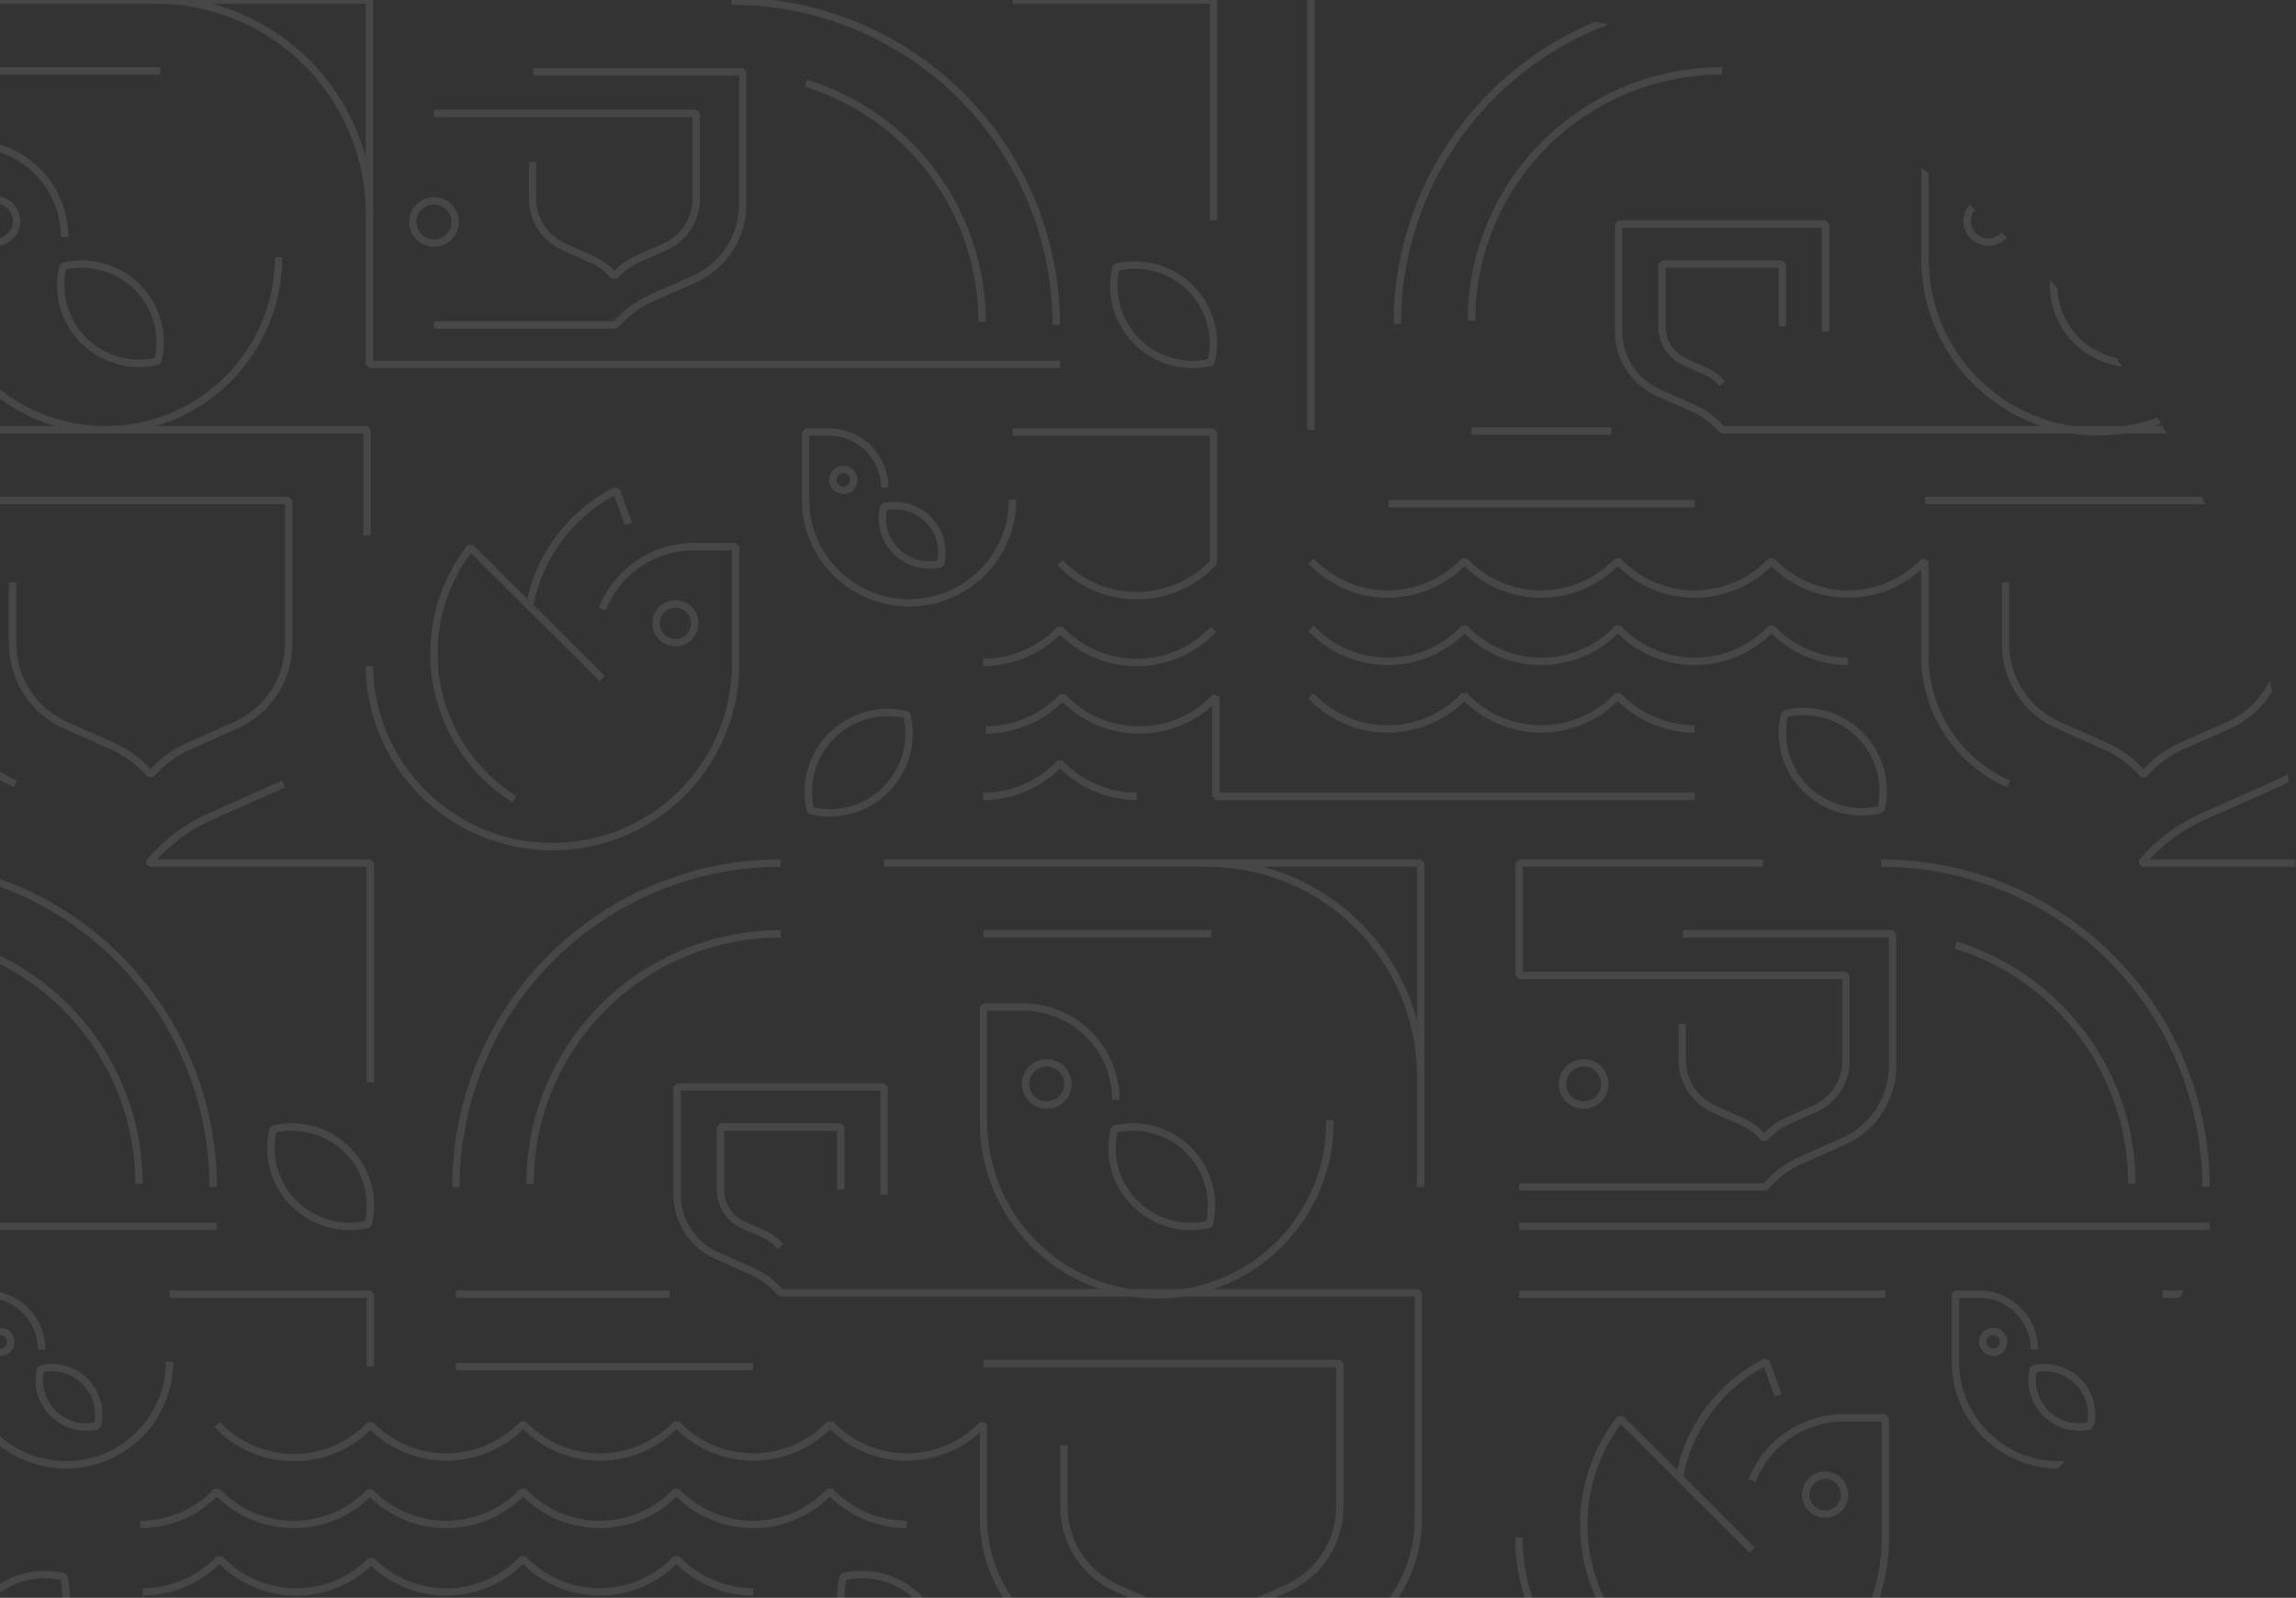 <svg width="467" height="325" viewBox="0 0 467 325" fill="none" xmlns="http://www.w3.org/2000/svg">
<rect x="0" y="0" width="467" height="325" fill="#333333" stroke="none"/>
<g opacity="0.1">
<g clip-path="url(#clip0_1143_18354)">
<path d="M8.666 335.96C6.697 337.919 4.255 339.338 1.576 340.08C-1.103 340.823 -3.929 340.865 -6.629 340.202C-7.286 337.507 -7.235 334.69 -6.482 332.021C-5.729 329.351 -4.299 326.921 -2.33 324.963C-0.36 323.006 2.082 321.587 4.761 320.844C7.44 320.102 10.266 320.06 12.966 320.723C13.624 323.417 13.574 326.235 12.821 328.904C12.068 331.573 10.636 334.004 8.666 335.96V335.96Z" stroke="white" stroke-width="1.5" stroke-linejoin="bevel"/>
<path d="M70.665 233.923C72.607 235.862 74.015 238.269 74.752 240.91C75.489 243.551 75.53 246.337 74.871 248.998C72.2 249.644 69.407 249.594 66.761 248.851C64.115 248.108 61.706 246.698 59.765 244.757C57.825 242.816 56.418 240.41 55.682 237.769C54.945 235.128 54.903 232.343 55.56 229.682C58.231 229.035 61.024 229.085 63.67 229.828C66.316 230.571 68.725 231.981 70.665 233.923V233.923Z" stroke="white" stroke-width="1.5" stroke-linejoin="bevel"/>
<path d="M43.351 241.402C43.351 232.753 41.642 224.189 38.322 216.199C35.003 208.208 30.138 200.948 24.004 194.833C17.87 188.717 10.589 183.866 2.575 180.557C-5.439 177.248 -14.028 175.545 -22.702 175.545" stroke="white" stroke-width="1.5" stroke-linejoin="bevel"/>
<path d="M-96.353 249.451H44.11" stroke="white" stroke-width="1.5" stroke-linejoin="bevel"/>
<path d="M17.294 280.974C18.455 282.134 19.297 283.572 19.737 285.15C20.177 286.729 20.201 288.394 19.806 289.984C18.209 290.373 16.538 290.344 14.955 289.901C13.372 289.458 11.931 288.615 10.77 287.454C9.609 286.294 8.768 284.854 8.328 283.274C7.888 281.695 7.864 280.029 8.258 278.437C9.856 278.049 11.527 278.078 13.11 278.523C14.693 278.967 16.134 279.812 17.294 280.974V280.974Z" stroke="white" stroke-width="1.5" stroke-linejoin="bevel"/>
<path d="M-2.064 272.934C-2.064 273.354 -1.939 273.765 -1.705 274.114C-1.471 274.464 -1.138 274.736 -0.749 274.897C-0.359 275.058 0.069 275.1 0.483 275.018C0.896 274.936 1.276 274.734 1.574 274.436C1.872 274.139 2.075 273.761 2.157 273.348C2.24 272.936 2.197 272.509 2.036 272.12C1.875 271.732 1.601 271.4 1.251 271.167C0.901 270.933 0.488 270.809 0.067 270.809C-0.498 270.809 -1.04 271.033 -1.44 271.431C-1.84 271.83 -2.064 272.37 -2.064 272.934Z" stroke="white" stroke-width="1.5" stroke-linejoin="bevel"/>
<path d="M-4.92 46.595C-5.832 44.4 -4.787 41.884 -2.586 40.975C-0.384 40.066 2.139 41.108 3.051 43.303C3.962 45.498 2.917 48.014 0.716 48.923C-1.485 49.832 -4.008 48.79 -4.92 46.595Z" stroke="white" stroke-width="1.5" stroke-linejoin="bevel"/>
<path d="M2.569 118.438V130.976C2.57 134.476 3.587 137.902 5.499 140.838C7.411 143.774 10.135 146.094 13.342 147.519L22.75 151.686C25.792 153.034 28.49 155.048 30.643 157.58C32.798 155.049 35.496 153.035 38.537 151.686L47.95 147.519C51.155 146.094 53.879 143.773 55.79 140.837C57.701 137.901 58.718 134.476 58.718 130.976V101.807H-13.775" stroke="white" stroke-width="1.5" stroke-linejoin="bevel"/>
<path d="M27.899 58.388C29.842 60.328 31.25 62.734 31.987 65.375C32.724 68.016 32.765 70.802 32.106 73.463C29.437 74.109 26.646 74.059 24.002 73.318C21.358 72.577 18.95 71.169 17.01 69.231C15.069 67.293 13.662 64.889 12.924 62.251C12.186 59.613 12.141 56.83 12.794 54.17C15.463 53.518 18.256 53.564 20.902 54.303C23.548 55.042 25.958 56.449 27.899 58.388V58.388Z" stroke="white" stroke-width="1.5" stroke-linejoin="bevel"/>
<path d="M31.613 0C37.328 -1.29769e-07 42.988 1.123 48.268 3.304C53.549 5.485 58.347 8.682 62.388 12.713C66.429 16.743 69.634 21.527 71.821 26.793C74.007 32.059 75.132 37.702 75.131 43.401" stroke="white" stroke-width="1.5" stroke-linejoin="bevel"/>
<path d="M-13.812 14.414H32.572" stroke="white" stroke-width="1.5" stroke-linejoin="bevel"/>
<path d="M208.594 220.475C208.593 221.326 208.846 222.159 209.319 222.867C209.793 223.575 210.467 224.127 211.255 224.453C212.043 224.779 212.911 224.865 213.748 224.699C214.586 224.533 215.355 224.123 215.958 223.521C216.562 222.92 216.973 222.153 217.139 221.318C217.305 220.483 217.219 219.618 216.892 218.832C216.565 218.046 216.012 217.374 215.302 216.902C214.592 216.429 213.757 216.178 212.903 216.179C211.76 216.179 210.664 216.631 209.856 217.437C209.048 218.243 208.594 219.336 208.594 220.475V220.475Z" stroke="white" stroke-width="1.5" stroke-linejoin="bevel"/>
<path d="M317.802 220.475C317.801 221.326 318.053 222.158 318.526 222.866C319 223.574 319.673 224.126 320.461 224.452C321.25 224.778 322.117 224.864 322.954 224.699C323.791 224.533 324.56 224.124 325.164 223.523C325.768 222.921 326.179 222.155 326.346 221.32C326.513 220.486 326.428 219.621 326.101 218.835C325.775 218.048 325.222 217.376 324.513 216.903C323.803 216.431 322.969 216.178 322.115 216.178C320.972 216.178 319.876 216.631 319.067 217.436C318.258 218.242 317.803 219.335 317.802 220.475V220.475Z" stroke="white" stroke-width="1.5" stroke-linejoin="bevel"/>
<path d="M171.016 241.958V229.235H146.531V241.958C146.531 243.485 146.975 244.98 147.809 246.261C148.643 247.542 149.831 248.555 151.231 249.176L155.335 251C156.659 251.589 157.834 252.468 158.771 253.57" stroke="white" stroke-width="1.5" stroke-linejoin="bevel"/>
<path d="M216.409 293.971V306.505C216.41 310.005 217.428 313.43 219.34 316.366C221.252 319.302 223.976 321.623 227.182 323.048L236.59 327.215C239.634 328.559 242.333 330.574 244.483 333.109C246.634 330.574 249.333 328.559 252.377 327.215L261.785 323.048C264.984 321.617 267.7 319.294 269.605 316.359C271.51 313.423 272.523 310.001 272.52 306.505V277.336H200.037" stroke="white" stroke-width="1.5" stroke-linejoin="bevel"/>
<path d="M175.781 335.959C177.749 337.917 180.19 339.336 182.868 340.079C185.547 340.822 188.372 340.863 191.071 340.2C191.728 337.507 191.677 334.689 190.924 332.021C190.172 329.352 188.742 326.922 186.773 324.965C184.804 323.007 182.363 321.588 179.684 320.845C177.006 320.102 174.181 320.06 171.481 320.722C170.823 323.416 170.873 326.234 171.626 328.903C172.379 331.572 173.81 334.003 175.781 335.959V335.959Z" stroke="white" stroke-width="1.5" stroke-linejoin="bevel"/>
<path d="M414.01 335.96C412.041 337.919 409.6 339.338 406.92 340.08C404.241 340.823 401.415 340.865 398.715 340.202C398.058 337.507 398.109 334.69 398.862 332.021C399.615 329.351 401.045 326.921 403.014 324.963C404.984 323.006 407.426 321.587 410.105 320.844C412.784 320.102 415.61 320.06 418.31 320.723C418.968 323.417 418.918 326.235 418.165 328.904C417.412 331.573 415.981 334.004 414.01 335.96V335.96Z" stroke="white" stroke-width="1.5" stroke-linejoin="bevel"/>
<path d="M241.75 233.923C243.693 235.863 245.101 238.269 245.838 240.91C246.575 243.551 246.616 246.337 245.957 248.998C243.286 249.645 240.493 249.594 237.847 248.852C235.201 248.109 232.792 246.699 230.851 244.758C228.91 242.817 227.504 240.41 226.767 237.769C226.031 235.129 225.989 232.344 226.645 229.682C229.316 229.035 232.11 229.085 234.756 229.828C237.401 230.571 239.811 231.981 241.75 233.923V233.923Z" stroke="white" stroke-width="1.5" stroke-linejoin="bevel"/>
<path d="M476.01 233.923C477.952 235.863 479.359 238.27 480.096 240.91C480.833 243.551 480.875 246.337 480.217 248.998C477.546 249.644 474.752 249.594 472.106 248.851C469.461 248.108 467.051 246.698 465.11 244.757C463.17 242.816 461.763 240.41 461.027 237.769C460.29 235.128 460.248 232.343 460.905 229.682C463.576 229.035 466.369 229.085 469.015 229.828C471.661 230.571 474.07 231.981 476.01 233.923V233.923Z" stroke="white" stroke-width="1.5" stroke-linejoin="bevel"/>
<path d="M184.412 310.073C181.488 310.062 178.597 309.46 175.914 308.303C173.231 307.146 170.811 305.458 168.8 303.341C168.499 303.656 168.183 303.962 167.872 304.267C165.824 306.192 163.415 307.695 160.784 308.69C158.152 309.686 155.35 310.154 152.537 310.068C149.724 309.982 146.956 309.343 144.39 308.189C141.825 307.035 139.513 305.388 137.587 303.341C137.281 303.656 136.97 303.962 136.659 304.267C134.61 306.192 132.201 307.695 129.57 308.691C126.938 309.686 124.135 310.154 121.322 310.068C118.508 309.982 115.74 309.344 113.174 308.189C110.608 307.035 108.296 305.388 106.37 303.341C106.068 303.656 105.757 303.962 105.441 304.267C101.325 308.139 95.839 310.227 90.182 310.076C84.526 309.924 79.16 307.544 75.259 303.457C74.99 303.735 74.711 304.003 74.423 304.267C72.375 306.192 69.966 307.695 67.335 308.69C64.704 309.686 61.901 310.154 59.088 310.068C56.275 309.982 53.507 309.343 50.942 308.189C48.377 307.035 46.065 305.388 44.139 303.341C43.832 303.656 43.521 303.962 43.21 304.267C39.235 307.99 33.99 310.069 28.537 310.083" stroke="white" stroke-width="1.5" stroke-linejoin="bevel"/>
<path d="M480.682 303.341C480.381 303.656 480.065 303.962 479.754 304.267C477.707 306.194 475.298 307.698 472.667 308.695C470.035 309.691 467.232 310.159 464.419 310.073C461.605 309.987 458.836 309.348 456.271 308.193C453.706 307.038 451.394 305.389 449.469 303.341C449.163 303.656 448.852 303.962 448.541 304.267C444.566 307.991 439.322 310.072 433.868 310.087" stroke="white" stroke-width="1.5" stroke-linejoin="bevel"/>
<path d="M375.192 304.01C375.192 304.791 374.96 305.555 374.524 306.204C374.089 306.854 373.471 307.36 372.747 307.659C372.023 307.958 371.227 308.036 370.458 307.883C369.69 307.731 368.984 307.355 368.43 306.803C367.876 306.25 367.499 305.546 367.346 304.78C367.194 304.014 367.272 303.22 367.572 302.499C367.872 301.777 368.379 301.16 369.031 300.726C369.682 300.292 370.448 300.061 371.231 300.061C372.282 300.061 373.289 300.477 374.032 301.217C374.775 301.958 375.192 302.962 375.192 304.01Z" stroke="white" stroke-width="1.5" stroke-linejoin="bevel"/>
<path d="M361.68 283.816L359.2 276.964C354.641 279.268 350.676 282.59 347.616 286.672C344.555 290.754 342.481 295.486 341.555 300.498" stroke="white" stroke-width="1.5" stroke-linejoin="bevel"/>
<path d="M153.196 277.979H92.729" stroke="white" stroke-width="1.5" stroke-linejoin="bevel"/>
<path d="M107.8 240.757C107.805 227.279 113.178 214.354 122.739 204.825C132.299 195.296 145.263 189.943 158.78 189.943" stroke="white" stroke-width="1.5" stroke-linejoin="bevel"/>
<path d="M448.687 241.402C448.687 232.753 446.978 224.189 443.659 216.199C440.339 208.208 435.474 200.948 429.34 194.833C423.207 188.717 415.925 183.866 407.911 180.557C399.897 177.248 391.308 175.545 382.634 175.545" stroke="white" stroke-width="1.5" stroke-linejoin="bevel"/>
<path d="M245.456 175.545C256.997 175.545 268.066 180.117 276.227 188.255C284.389 196.392 288.974 207.429 288.974 218.937" stroke="white" stroke-width="1.5" stroke-linejoin="bevel"/>
<path d="M308.985 249.451H449.448" stroke="white" stroke-width="1.5" stroke-linejoin="bevel"/>
<path d="M422.64 280.977C423.8 282.137 424.64 283.576 425.081 285.154C425.521 286.732 425.545 288.397 425.152 289.987C423.555 290.374 421.885 290.343 420.304 289.899C418.722 289.455 417.282 288.612 416.122 287.452C414.962 286.291 414.122 284.853 413.681 283.274C413.241 281.696 413.216 280.031 413.608 278.44C415.205 278.053 416.876 278.084 418.458 278.528C420.04 278.973 421.48 279.816 422.64 280.977V280.977Z" stroke="white" stroke-width="1.5" stroke-linejoin="bevel"/>
<path d="M403.272 272.934C403.272 273.354 403.397 273.765 403.631 274.114C403.865 274.464 404.198 274.736 404.588 274.897C404.977 275.058 405.406 275.1 405.819 275.018C406.233 274.936 406.612 274.734 406.91 274.436C407.208 274.139 407.411 273.761 407.494 273.348C407.576 272.936 407.534 272.509 407.372 272.12C407.211 271.732 406.938 271.4 406.587 271.167C406.237 270.933 405.825 270.809 405.403 270.809C404.838 270.809 404.296 271.033 403.896 271.431C403.497 271.83 403.272 272.37 403.272 272.934Z" stroke="white" stroke-width="1.5" stroke-linejoin="bevel"/>
<path d="M342.294 189.943H384.934V216.848C384.937 220.08 384 223.244 382.236 225.956C380.473 228.668 377.958 230.811 374.997 232.127L366.314 235.984C363.513 237.229 361.03 239.087 359.047 241.419H308.991" stroke="white" stroke-width="1.5" stroke-linejoin="bevel"/>
<path d="M83.957 45.146C83.957 45.997 84.21 46.828 84.684 47.536C85.159 48.243 85.832 48.794 86.62 49.12C87.409 49.445 88.276 49.531 89.113 49.365C89.95 49.199 90.718 48.789 91.322 48.187C91.925 47.586 92.336 46.819 92.502 45.985C92.668 45.151 92.583 44.286 92.257 43.5C91.93 42.714 91.377 42.042 90.668 41.57C89.958 41.097 89.124 40.845 88.271 40.845C87.127 40.845 86.03 41.298 85.221 42.105C84.412 42.911 83.957 44.005 83.957 45.146Z" stroke="white" stroke-width="1.5" stroke-linejoin="bevel"/>
<path d="M180.148 160.633C178.18 162.591 175.738 164.01 173.06 164.752C170.381 165.494 167.556 165.535 164.857 164.87C164.198 162.175 164.248 159.357 165 156.687C165.752 154.017 167.181 151.586 169.15 149.627C171.119 147.668 173.561 146.249 176.241 145.505C178.92 144.762 181.747 144.719 184.447 145.382C185.107 148.078 185.058 150.899 184.305 153.571C183.552 156.242 182.12 158.675 180.148 160.633V160.633Z" stroke="white" stroke-width="1.5" stroke-linejoin="bevel"/>
<path d="M242.148 58.599C244.085 60.542 245.487 62.95 246.219 65.591C246.951 68.231 246.988 71.015 246.327 73.674C243.656 74.321 240.862 74.271 238.217 73.528C235.571 72.785 233.161 71.376 231.221 69.434C229.281 67.493 227.875 65.086 227.139 62.445C226.403 59.804 226.362 57.019 227.019 54.358C229.694 53.706 232.492 53.753 235.143 54.496C237.793 55.239 240.206 56.653 242.148 58.599V58.599Z" stroke="white" stroke-width="1.5" stroke-linejoin="bevel"/>
<path d="M246.822 128.013C246.516 128.328 246.204 128.634 245.893 128.939C243.845 130.864 241.436 132.367 238.804 133.363C236.172 134.358 233.37 134.826 230.556 134.74C227.743 134.654 224.974 134.016 222.408 132.861C219.843 131.707 217.531 130.06 215.604 128.013C215.303 128.328 214.991 128.634 214.676 128.939C210.693 132.659 205.441 134.729 199.984 134.731" stroke="white" stroke-width="1.5" stroke-linejoin="bevel"/>
<path d="M141.341 126.781C141.342 127.563 141.11 128.327 140.675 128.977C140.24 129.627 139.622 130.134 138.898 130.434C138.174 130.733 137.377 130.812 136.608 130.659C135.84 130.507 135.133 130.131 134.579 129.578C134.025 129.026 133.648 128.322 133.495 127.555C133.342 126.789 133.421 125.994 133.722 125.272C134.022 124.55 134.53 123.934 135.182 123.5C135.834 123.066 136.601 122.836 137.385 122.836C138.433 122.838 139.439 123.254 140.181 123.993C140.922 124.733 141.34 125.735 141.341 126.781Z" stroke="white" stroke-width="1.5" stroke-linejoin="bevel"/>
<path d="M127.82 106.582L125.341 99.734C120.781 102.039 116.817 105.362 113.756 109.445C110.695 113.528 108.622 118.26 107.696 123.273" stroke="white" stroke-width="1.5" stroke-linejoin="bevel"/>
<path d="M214.834 66.075C214.835 57.426 213.127 48.862 209.808 40.871C206.489 32.881 201.624 25.62 195.491 19.505C189.358 13.389 182.077 8.537 174.063 5.227C166.05 1.917 157.461 0.214 148.787 0.214" stroke="white" stroke-width="1.5" stroke-linejoin="bevel"/>
<path d="M231.213 161.984C228.288 161.973 225.396 161.371 222.712 160.213C220.027 159.055 217.607 157.365 215.597 155.247C215.295 155.562 214.979 155.867 214.668 156.173C210.694 159.897 205.449 161.977 199.995 161.993" stroke="white" stroke-width="1.5" stroke-linejoin="bevel"/>
<path d="M188.778 105.648C189.939 106.807 190.78 108.245 191.22 109.824C191.661 111.402 191.684 113.067 191.29 114.658C189.693 115.043 188.024 115.012 186.443 114.567C184.862 114.123 183.423 113.28 182.264 112.12C181.104 110.96 180.264 109.521 179.824 107.943C179.384 106.365 179.359 104.701 179.751 103.111C181.347 102.724 183.017 102.754 184.598 103.199C186.179 103.643 187.619 104.487 188.778 105.648V105.648Z" stroke="white" stroke-width="1.5" stroke-linejoin="bevel"/>
<path d="M169.397 97.611C169.397 98.031 169.522 98.442 169.756 98.792C169.99 99.141 170.323 99.413 170.712 99.574C171.102 99.735 171.53 99.777 171.944 99.695C172.357 99.613 172.737 99.411 173.035 99.114C173.333 98.817 173.536 98.438 173.618 98.026C173.701 97.613 173.659 97.186 173.497 96.798C173.336 96.409 173.063 96.078 172.712 95.844C172.362 95.611 171.95 95.486 171.528 95.486C170.963 95.486 170.421 95.71 170.021 96.108C169.621 96.507 169.397 97.047 169.397 97.611V97.611Z" stroke="white" stroke-width="1.5" stroke-linejoin="bevel"/>
<path d="M108.442 14.619H151.083V41.524C151.086 44.756 150.149 47.92 148.385 50.632C146.621 53.343 144.107 55.487 141.146 56.803L132.463 60.66C129.662 61.905 127.178 63.762 125.196 66.095H88.271" stroke="white" stroke-width="1.5" stroke-linejoin="bevel"/>
<path d="M200.025 189.943H246.408" stroke="white" stroke-width="1.5" stroke-linejoin="bevel"/>
<path d="M400.093 44.939C400.093 45.79 400.346 46.622 400.82 47.33C401.295 48.037 401.969 48.588 402.757 48.914C403.546 49.239 404.413 49.324 405.25 49.158C406.087 48.991 406.856 48.581 407.459 47.979C408.062 47.377 408.472 46.61 408.638 45.776C408.804 44.941 408.718 44.076 408.391 43.29C408.064 42.504 407.51 41.833 406.8 41.361C406.09 40.889 405.255 40.637 404.402 40.638C403.836 40.638 403.275 40.749 402.752 40.966C402.229 41.182 401.754 41.499 401.353 41.898C400.953 42.298 400.636 42.772 400.42 43.294C400.203 43.816 400.092 44.375 400.093 44.939Z" stroke="white" stroke-width="1.5" stroke-linejoin="bevel"/>
<path d="M362.525 66.424V53.706H338.04V66.429C338.04 67.955 338.484 69.449 339.318 70.73C340.152 72.01 341.34 73.022 342.739 73.642L346.844 75.466C348.169 76.056 349.344 76.936 350.28 78.041" stroke="white" stroke-width="1.5" stroke-linejoin="bevel"/>
<path d="M407.915 118.438V130.976C407.915 134.476 408.933 137.902 410.845 140.838C412.757 143.774 415.481 146.094 418.688 147.519L428.095 151.686C431.137 153.034 433.836 155.048 435.989 157.58C438.142 155.048 440.841 153.034 443.883 151.686L453.29 147.519C456.497 146.094 459.221 143.774 461.133 140.838C463.045 137.902 464.063 134.476 464.063 130.976V101.807H391.533" stroke="white" stroke-width="1.5" stroke-linejoin="bevel"/>
<path d="M367.281 160.423C369.249 162.381 371.691 163.8 374.369 164.543C377.047 165.286 379.873 165.328 382.572 164.664C383.229 161.971 383.178 159.154 382.426 156.485C381.673 153.816 380.243 151.386 378.274 149.429C376.305 147.472 373.864 146.054 371.185 145.311C368.506 144.569 365.681 144.527 362.981 145.191C362.324 147.884 362.374 150.701 363.127 153.369C363.881 156.038 365.311 158.467 367.281 160.423V160.423Z" stroke="white" stroke-width="1.5" stroke-linejoin="bevel"/>
<path d="M433.243 58.388C435.186 60.328 436.594 62.734 437.331 65.375C438.068 68.016 438.109 70.802 437.45 73.463C434.781 74.109 431.99 74.059 429.346 73.318C426.702 72.577 424.294 71.169 422.354 69.231C420.414 67.293 419.007 64.889 418.268 62.251C417.53 59.613 417.485 56.83 418.138 54.17C420.807 53.518 423.6 53.564 426.246 54.303C428.892 55.042 431.302 56.449 433.243 58.388Z" stroke="white" stroke-width="1.5" stroke-linejoin="bevel"/>
<path d="M375.913 134.542C372.987 134.529 370.095 133.923 367.412 132.762C364.728 131.601 362.309 129.908 360.301 127.787C360 128.102 359.684 128.408 359.373 128.713C357.326 130.639 354.917 132.144 352.286 133.14C349.654 134.137 346.851 134.605 344.038 134.519C341.224 134.433 338.455 133.794 335.89 132.639C333.325 131.484 331.013 129.835 329.088 127.787C328.782 128.102 328.471 128.408 328.16 128.713C326.112 130.639 323.703 132.143 321.071 133.139C318.439 134.135 315.636 134.604 312.823 134.518C310.009 134.432 307.24 133.793 304.674 132.638C302.108 131.483 299.796 129.835 297.871 127.787C297.561 128.096 297.252 128.404 296.942 128.713C294.894 130.639 292.485 132.143 289.854 133.139C287.222 134.135 284.419 134.604 281.605 134.518C278.791 134.432 276.022 133.793 273.456 132.638C270.891 131.483 268.579 129.835 266.653 127.787" stroke="white" stroke-width="1.5" stroke-linejoin="bevel"/>
<path d="M327.713 87.68H299.291" stroke="white" stroke-width="1.5" stroke-linejoin="bevel"/>
<path d="M344.696 102.441H282.432" stroke="white" stroke-width="1.5" stroke-linejoin="bevel"/>
<path d="M436.955 0C448.497 0 459.566 4.572 467.727 12.709C475.888 20.847 480.473 31.884 480.473 43.392" stroke="white" stroke-width="1.5" stroke-linejoin="bevel"/>
<path d="M391.533 14.414H437.916" stroke="white" stroke-width="1.5" stroke-linejoin="bevel"/>
<path d="M28.272 240.76C28.271 229.917 24.794 219.359 18.349 210.626C11.905 201.893 2.829 195.442 -7.552 192.215" stroke="white" stroke-width="1.5" stroke-linejoin="bevel"/>
<path d="M8.468 274.508C8.469 271.575 7.325 268.756 5.279 266.648C3.233 264.539 0.445 263.307 -2.495 263.211H-7.631V276.953C-7.631 282.521 -5.412 287.862 -1.463 291.8C2.486 295.737 7.842 297.95 13.427 297.95C19.012 297.95 24.368 295.737 28.317 291.8C32.267 287.862 34.485 282.521 34.485 276.953" stroke="white" stroke-width="1.5" stroke-linejoin="bevel"/>
<path d="M34.484 263.211H75.337V277.981" stroke="white" stroke-width="1.5" stroke-linejoin="bevel"/>
<path d="M13.132 48.19C13.132 43.282 11.219 38.566 7.796 35.039C4.374 31.511 -0.29 29.448 -5.21 29.286H-13.805V52.283C-13.805 61.601 -10.093 70.537 -3.485 77.125C3.123 83.714 12.085 87.415 21.429 87.415C30.774 87.415 39.736 83.714 46.344 77.125C52.951 70.537 56.664 61.601 56.664 52.283" stroke="white" stroke-width="1.5" stroke-linejoin="bevel"/>
<path d="M57.669 159.467L42.833 166.055C38.046 168.18 33.802 171.355 30.417 175.343L30.477 175.547H75.337V220.156" stroke="white" stroke-width="1.5" stroke-linejoin="bevel"/>
<path d="M-138.709 114.089C-136.784 116.137 -134.472 117.785 -131.906 118.94C-129.34 120.095 -126.571 120.734 -123.758 120.82C-120.944 120.906 -118.141 120.438 -115.509 119.441C-112.877 118.445 -110.468 116.941 -108.421 115.015C-108.111 114.707 -107.801 114.398 -107.492 114.089C-105.566 116.137 -103.254 117.785 -100.689 118.94C-98.123 120.095 -95.354 120.734 -92.54 120.82C-89.726 120.906 -86.923 120.438 -84.291 119.441C-81.659 118.445 -79.251 116.941 -77.203 115.015C-76.882 114.719 -76.571 114.413 -76.274 114.089C-74.349 116.137 -72.038 117.786 -69.472 118.941C-66.907 120.097 -64.138 120.735 -61.325 120.821C-58.511 120.908 -55.708 120.439 -53.077 119.443C-50.445 118.446 -48.037 116.942 -45.99 115.015C-45.669 114.719 -45.354 114.413 -45.061 114.089C-43.136 116.137 -40.824 117.785 -38.258 118.94C-35.692 120.095 -32.923 120.734 -30.109 120.82C-27.296 120.906 -24.493 120.438 -21.861 119.441C-19.229 118.445 -16.82 116.941 -14.772 115.015C-14.452 114.719 -14.141 114.413 -13.844 114.089V133.392C-13.843 138.912 -12.236 144.314 -9.218 148.943C-6.2 153.571 -1.9 157.227 3.161 159.468" stroke="white" stroke-width="1.5" stroke-linejoin="bevel"/>
<path d="M226.972 223.725C226.973 218.818 225.06 214.103 221.638 210.577C218.216 207.05 213.554 204.988 208.635 204.826H200.041V227.823C199.987 232.47 200.859 237.082 202.605 241.391C204.352 245.7 206.939 249.62 210.215 252.925C213.492 256.23 217.394 258.854 221.695 260.645C225.997 262.436 230.611 263.358 235.272 263.358C239.933 263.358 244.548 262.436 248.849 260.645C253.15 258.854 257.052 256.23 260.329 252.925C263.606 249.62 266.193 245.7 267.939 241.391C269.686 237.082 270.558 232.47 270.504 227.823" stroke="white" stroke-width="1.5" stroke-linejoin="bevel"/>
<path d="M288.974 241.402V175.545H179.826" stroke="white" stroke-width="1.5" stroke-linejoin="bevel"/>
<path d="M179.826 242.977V221.096H137.719V242.977C137.719 245.604 138.482 248.175 139.917 250.378C141.352 252.581 143.396 254.322 145.803 255.39L152.861 258.529C155.141 259.54 157.162 261.052 158.772 262.951H288.486V308.922C288.486 314.44 286.882 319.84 283.869 324.468C280.855 329.096 276.56 332.753 271.505 334.998L256.688 341.586C251.901 343.712 247.657 346.886 244.272 350.874C240.886 346.886 236.642 343.712 231.855 341.586L216.996 334.998C211.946 332.749 207.656 329.09 204.647 324.462C201.637 319.835 200.037 314.437 200.038 308.922V289.62C199.732 289.935 199.421 290.24 199.11 290.546C197.061 292.471 194.652 293.974 192.021 294.969C189.389 295.964 186.586 296.432 183.773 296.346C180.959 296.26 178.19 295.622 175.625 294.468C173.059 293.314 170.747 291.666 168.821 289.62C168.519 289.935 168.203 290.24 167.892 290.546C165.844 292.47 163.435 293.973 160.804 294.969C158.173 295.964 155.37 296.432 152.557 296.346C149.744 296.26 146.976 295.622 144.411 294.467C141.845 293.313 139.534 291.666 137.608 289.62C137.301 289.935 136.99 290.24 136.679 290.546C134.631 292.471 132.222 293.974 129.59 294.969C126.958 295.964 124.155 296.432 121.342 296.346C118.529 296.26 115.76 295.622 113.194 294.468C110.629 293.314 108.316 291.666 106.39 289.62C106.088 289.935 105.773 290.24 105.461 290.546C101.356 294.407 95.887 296.494 90.246 296.354C84.604 296.213 79.246 293.856 75.34 289.796C75.052 290.097 74.75 290.388 74.444 290.671C72.395 292.595 69.987 294.098 67.355 295.094C64.724 296.089 61.922 296.557 59.109 296.471C56.296 296.385 53.527 295.747 50.962 294.592C48.397 293.438 46.085 291.791 44.159 289.745" stroke="white" stroke-width="1.5" stroke-linejoin="bevel"/>
<path d="M356.373 301.121C357.801 297.477 360.269 294.33 363.472 292.069C366.675 289.808 370.472 288.534 374.394 288.403H383.458V312.715C383.513 317.626 382.59 322.5 380.743 327.053C378.896 331.607 376.162 335.75 372.698 339.242C369.234 342.735 365.11 345.507 360.564 347.4C356.019 349.292 351.141 350.266 346.215 350.266C341.289 350.266 336.412 349.292 331.866 347.4C327.321 345.507 323.196 342.735 319.733 339.242C316.269 335.75 313.535 331.607 311.688 327.053C309.841 322.5 308.918 317.626 308.973 312.715" stroke="white" stroke-width="1.5" stroke-linejoin="bevel"/>
<path d="M356.37 315.271L329.563 288.546C326.541 292.412 324.365 296.865 323.173 301.62C321.982 306.375 321.802 311.326 322.645 316.154C323.489 320.982 325.336 325.581 328.07 329.655C330.803 333.728 334.361 337.185 338.516 339.805" stroke="white" stroke-width="1.5" stroke-linejoin="bevel"/>
<path d="M136.212 263.211H92.722" stroke="white" stroke-width="1.5" stroke-linejoin="bevel"/>
<path d="M92.732 241.402C92.732 223.936 99.691 207.185 112.077 194.834C124.464 182.484 141.263 175.545 158.78 175.545" stroke="white" stroke-width="1.5" stroke-linejoin="bevel"/>
<path d="M433.608 240.76C433.607 229.917 430.13 219.359 423.686 210.626C417.241 201.893 408.166 195.442 397.784 192.215" stroke="white" stroke-width="1.5" stroke-linejoin="bevel"/>
<path d="M153.196 323.793C150.272 323.783 147.38 323.181 144.697 322.023C142.013 320.865 139.594 319.175 137.585 317.057C137.278 317.371 136.967 317.677 136.656 317.983C134.608 319.909 132.199 321.413 129.567 322.409C126.936 323.405 124.133 323.873 121.319 323.787C118.505 323.701 115.736 323.062 113.17 321.907C110.605 320.753 108.293 319.104 106.367 317.057C106.065 317.371 105.754 317.677 105.438 317.983C101.371 321.819 95.956 323.911 90.358 323.806C84.76 323.701 79.427 321.409 75.507 317.422C71.587 321.409 66.254 323.701 60.656 323.806C55.058 323.911 49.643 321.819 45.575 317.983C45.255 317.686 44.944 317.381 44.647 317.057C42.637 319.175 40.218 320.864 37.534 322.022C34.851 323.18 31.96 323.782 29.036 323.793" stroke="white" stroke-width="1.5" stroke-linejoin="bevel"/>
<path d="M383.453 350.875H481.178V317.076C479.253 319.124 476.942 320.773 474.377 321.928C471.811 323.083 469.042 323.722 466.229 323.808C463.415 323.894 460.612 323.426 457.981 322.429C455.349 321.433 452.941 319.929 450.894 318.002C450.574 317.706 450.262 317.4 449.965 317.076C447.956 319.194 445.536 320.883 442.853 322.041C440.169 323.199 437.278 323.802 434.354 323.813" stroke="white" stroke-width="1.5" stroke-linejoin="bevel"/>
<path d="M309.001 263.211H383.486" stroke="white" stroke-width="1.5" stroke-linejoin="bevel"/>
<path d="M413.805 274.508C413.806 271.575 412.663 268.757 410.618 266.649C408.573 264.541 405.787 263.308 402.847 263.211H397.707V276.953C397.707 282.521 399.925 287.862 403.874 291.8C407.824 295.737 413.18 297.95 418.765 297.95C424.35 297.95 429.706 295.737 433.655 291.8C437.604 287.862 439.823 282.521 439.823 276.953" stroke="white" stroke-width="1.5" stroke-linejoin="bevel"/>
<path d="M439.827 263.211H480.689V289.75C480.387 290.065 480.076 290.37 479.761 290.676C477.712 292.601 475.304 294.104 472.672 295.099C470.041 296.094 467.239 296.562 464.426 296.476C461.613 296.39 458.844 295.752 456.279 294.598C453.714 293.443 451.402 291.796 449.476 289.75" stroke="white" stroke-width="1.5" stroke-linejoin="bevel"/>
<path d="M342.161 208.27V215.724C342.162 217.804 342.767 219.838 343.902 221.583C345.038 223.327 346.655 224.706 348.56 225.554L354.132 228.035C355.948 228.832 357.559 230.029 358.845 231.536C360.112 230.039 361.699 228.843 363.488 228.035L369.084 225.554C370.988 224.706 372.606 223.327 373.741 221.583C374.877 219.838 375.481 217.804 375.482 215.724V198.394H308.993V175.545H358.585" stroke="white" stroke-width="1.5" stroke-linejoin="bevel"/>
<path d="M122.495 123.897C123.921 120.252 126.388 117.105 129.59 114.844C132.793 112.583 136.59 111.309 140.511 111.179H149.617V135.491C149.508 145.268 145.536 154.607 138.563 161.482C131.591 168.357 122.181 172.213 112.375 172.213C102.569 172.213 93.159 168.357 86.186 161.482C79.214 154.607 75.242 145.268 75.132 135.491" stroke="white" stroke-width="1.5" stroke-linejoin="bevel"/>
<path d="M122.493 138.048L95.691 111.324C92.671 115.19 90.496 119.643 89.306 124.397C88.115 129.151 87.935 134.102 88.778 138.929C89.621 143.757 91.467 148.355 94.199 152.429C96.931 156.502 100.487 159.961 104.639 162.582" stroke="white" stroke-width="1.5" stroke-linejoin="bevel"/>
<path d="M199.756 65.45C199.755 54.608 196.279 44.05 189.835 35.317C183.391 26.584 174.317 20.133 163.936 16.905" stroke="white" stroke-width="1.5" stroke-linejoin="bevel"/>
<path d="M215.597 74.121H75.133V0.009H-15.492" stroke="white" stroke-width="1.5" stroke-linejoin="bevel"/>
<path d="M179.945 99.178C179.946 96.245 178.804 93.427 176.759 91.318C174.714 89.21 171.926 87.978 168.986 87.881H163.846V101.623C163.846 104.38 164.391 107.111 165.449 109.658C166.507 112.206 168.058 114.52 170.014 116.47C171.969 118.42 174.291 119.966 176.846 121.022C179.4 122.077 182.139 122.62 184.904 122.62C187.669 122.62 190.408 122.077 192.963 121.022C195.517 119.966 197.839 118.42 199.794 116.47C201.75 114.52 203.301 112.206 204.359 109.658C205.417 107.111 205.962 104.38 205.962 101.623" stroke="white" stroke-width="1.5" stroke-linejoin="bevel"/>
<path d="M205.96 87.881H246.822V114.42C246.516 114.735 246.204 115.041 245.893 115.346C243.845 117.271 241.436 118.774 238.804 119.77C236.172 120.765 233.37 121.233 230.556 121.147C227.743 121.061 224.974 120.423 222.408 119.268C219.843 118.114 217.531 116.467 215.604 114.42" stroke="white" stroke-width="1.5" stroke-linejoin="bevel"/>
<path d="M205.965 0.009H246.822V44.827" stroke="white" stroke-width="1.5" stroke-linejoin="bevel"/>
<path d="M108.307 32.941V40.395C108.307 42.475 108.912 44.51 110.048 46.254C111.185 47.998 112.804 49.376 114.71 50.22L120.282 52.706C122.087 53.506 123.687 54.703 124.963 56.207C126.239 54.703 127.839 53.506 129.644 52.706L135.216 50.22C137.12 49.374 138.739 47.996 139.874 46.253C141.01 44.509 141.614 42.474 141.614 40.395V23.065H88.215" stroke="white" stroke-width="1.5" stroke-linejoin="bevel"/>
<path d="M418.465 48.19C418.466 43.283 416.553 38.568 413.131 35.04C409.71 31.513 405.047 29.45 400.128 29.286H391.533V52.283C391.48 56.93 392.352 61.542 394.098 65.851C395.845 70.16 398.431 74.081 401.708 77.386C404.985 80.691 408.887 83.315 413.188 85.106C417.49 86.897 422.104 87.819 426.765 87.819C431.426 87.819 436.041 86.897 440.342 85.106C444.643 83.315 448.545 80.691 451.822 77.386C455.099 74.081 457.686 70.16 459.432 65.851C461.179 61.542 462.051 56.93 461.997 52.283" stroke="white" stroke-width="1.5" stroke-linejoin="bevel"/>
<path d="M480.473 65.87V0.009H389.848" stroke="white" stroke-width="1.5" stroke-linejoin="bevel"/>
<path d="M371.334 67.45V45.564H329.222V67.45C329.223 70.077 329.986 72.647 331.421 74.85C332.856 77.053 334.9 78.794 337.307 79.863L344.365 82.997C346.643 84.009 348.664 85.521 350.276 87.419H479.994V133.39C479.994 138.908 478.39 144.307 475.377 148.935C472.363 153.563 468.068 157.221 463.013 159.466L448.154 166.054C443.367 168.179 439.123 171.354 435.738 175.342L435.798 175.546H480.681V220.155" stroke="white" stroke-width="1.5" stroke-linejoin="bevel"/>
<path d="M266.632 114.089C268.558 116.137 270.87 117.785 273.436 118.94C276.001 120.095 278.77 120.734 281.584 120.82C284.398 120.906 287.201 120.438 289.833 119.441C292.465 118.445 294.873 116.941 296.921 115.015C297.231 114.707 297.54 114.398 297.85 114.089C299.776 116.137 302.088 117.785 304.653 118.94C307.219 120.095 309.988 120.734 312.802 120.82C315.615 120.906 318.419 120.438 321.05 119.441C323.682 118.445 326.091 116.941 328.139 115.015C328.459 114.719 328.77 114.413 329.068 114.089C330.993 116.137 333.304 117.786 335.869 118.941C338.435 120.097 341.203 120.735 344.017 120.821C346.83 120.908 349.633 120.439 352.265 119.443C354.896 118.446 357.305 116.942 359.352 115.015C359.672 114.719 359.988 114.413 360.281 114.089C362.206 116.137 364.518 117.785 367.084 118.94C369.65 120.095 372.419 120.734 375.232 120.82C378.046 120.906 380.849 120.438 383.481 119.441C386.113 118.445 388.522 116.941 390.57 115.015C390.89 114.719 391.201 114.413 391.498 114.089V133.392C391.501 138.916 393.112 144.32 396.136 148.948C399.159 153.577 403.465 157.231 408.53 159.468" stroke="white" stroke-width="1.5" stroke-linejoin="bevel"/>
<path d="M266.63 0.009V87.418" stroke="white" stroke-width="1.5" stroke-linejoin="bevel"/>
<path d="M344.696 161.987H247.328V141.736C245.403 143.783 243.091 145.432 240.525 146.587C237.959 147.742 235.19 148.38 232.376 148.466C229.563 148.552 226.76 148.084 224.128 147.088C221.496 146.092 219.087 144.588 217.039 142.662C216.719 142.366 216.408 142.06 216.11 141.736C214.103 143.853 211.685 145.542 209.003 146.7C206.321 147.858 203.431 148.461 200.509 148.472" stroke="white" stroke-width="1.5" stroke-linejoin="bevel"/>
<path d="M266.625 141.526C268.551 143.574 270.863 145.222 273.428 146.377C275.994 147.532 278.763 148.171 281.577 148.257C284.39 148.343 287.194 147.875 289.825 146.878C292.457 145.882 294.866 144.378 296.914 142.452C297.223 142.144 297.533 141.835 297.843 141.526C299.768 143.574 302.08 145.222 304.646 146.377C307.212 147.532 309.981 148.171 312.794 148.257C315.608 148.343 318.411 147.875 321.043 146.878C323.675 145.882 326.084 144.378 328.132 142.452C328.452 142.156 328.763 141.85 329.06 141.526C331.07 143.644 333.489 145.333 336.173 146.491C338.856 147.649 341.747 148.252 344.671 148.263" stroke="white" stroke-width="1.5" stroke-linejoin="bevel"/>
<path d="M299.284 65.246C299.284 58.571 300.602 51.961 303.164 45.793C305.725 39.626 309.48 34.022 314.215 29.301C318.949 24.581 324.569 20.837 330.754 18.282C336.94 15.728 343.569 14.414 350.264 14.414" stroke="white" stroke-width="1.5" stroke-linejoin="bevel"/>
<path d="M284.216 65.871C284.214 57.221 285.922 48.656 289.24 40.664C292.558 32.672 297.423 25.411 303.556 19.294C309.69 13.177 316.971 8.325 324.986 5.014C333 1.704 341.589 -1.92382e-07 350.264 0" stroke="white" stroke-width="1.5" stroke-linejoin="bevel"/>
<path d="M74.667 108.883V87.419H-55.07C-56.682 85.521 -58.703 84.009 -60.981 82.997L-68.039 79.863C-70.446 78.794 -72.49 77.053 -73.925 74.85C-75.36 72.647 -76.123 70.077 -76.123 67.45V45.564H-34.012V67.45" stroke="white" stroke-width="1.5" stroke-linejoin="bevel"/>
</g>
</g>
<defs>
<clipPath id="clip0_1143_18354">
<rect width="946" height="365" rx="182.5" transform="matrix(-1 0 0 1 467 0)" fill="white"/>
</clipPath>
</defs>
</svg>
